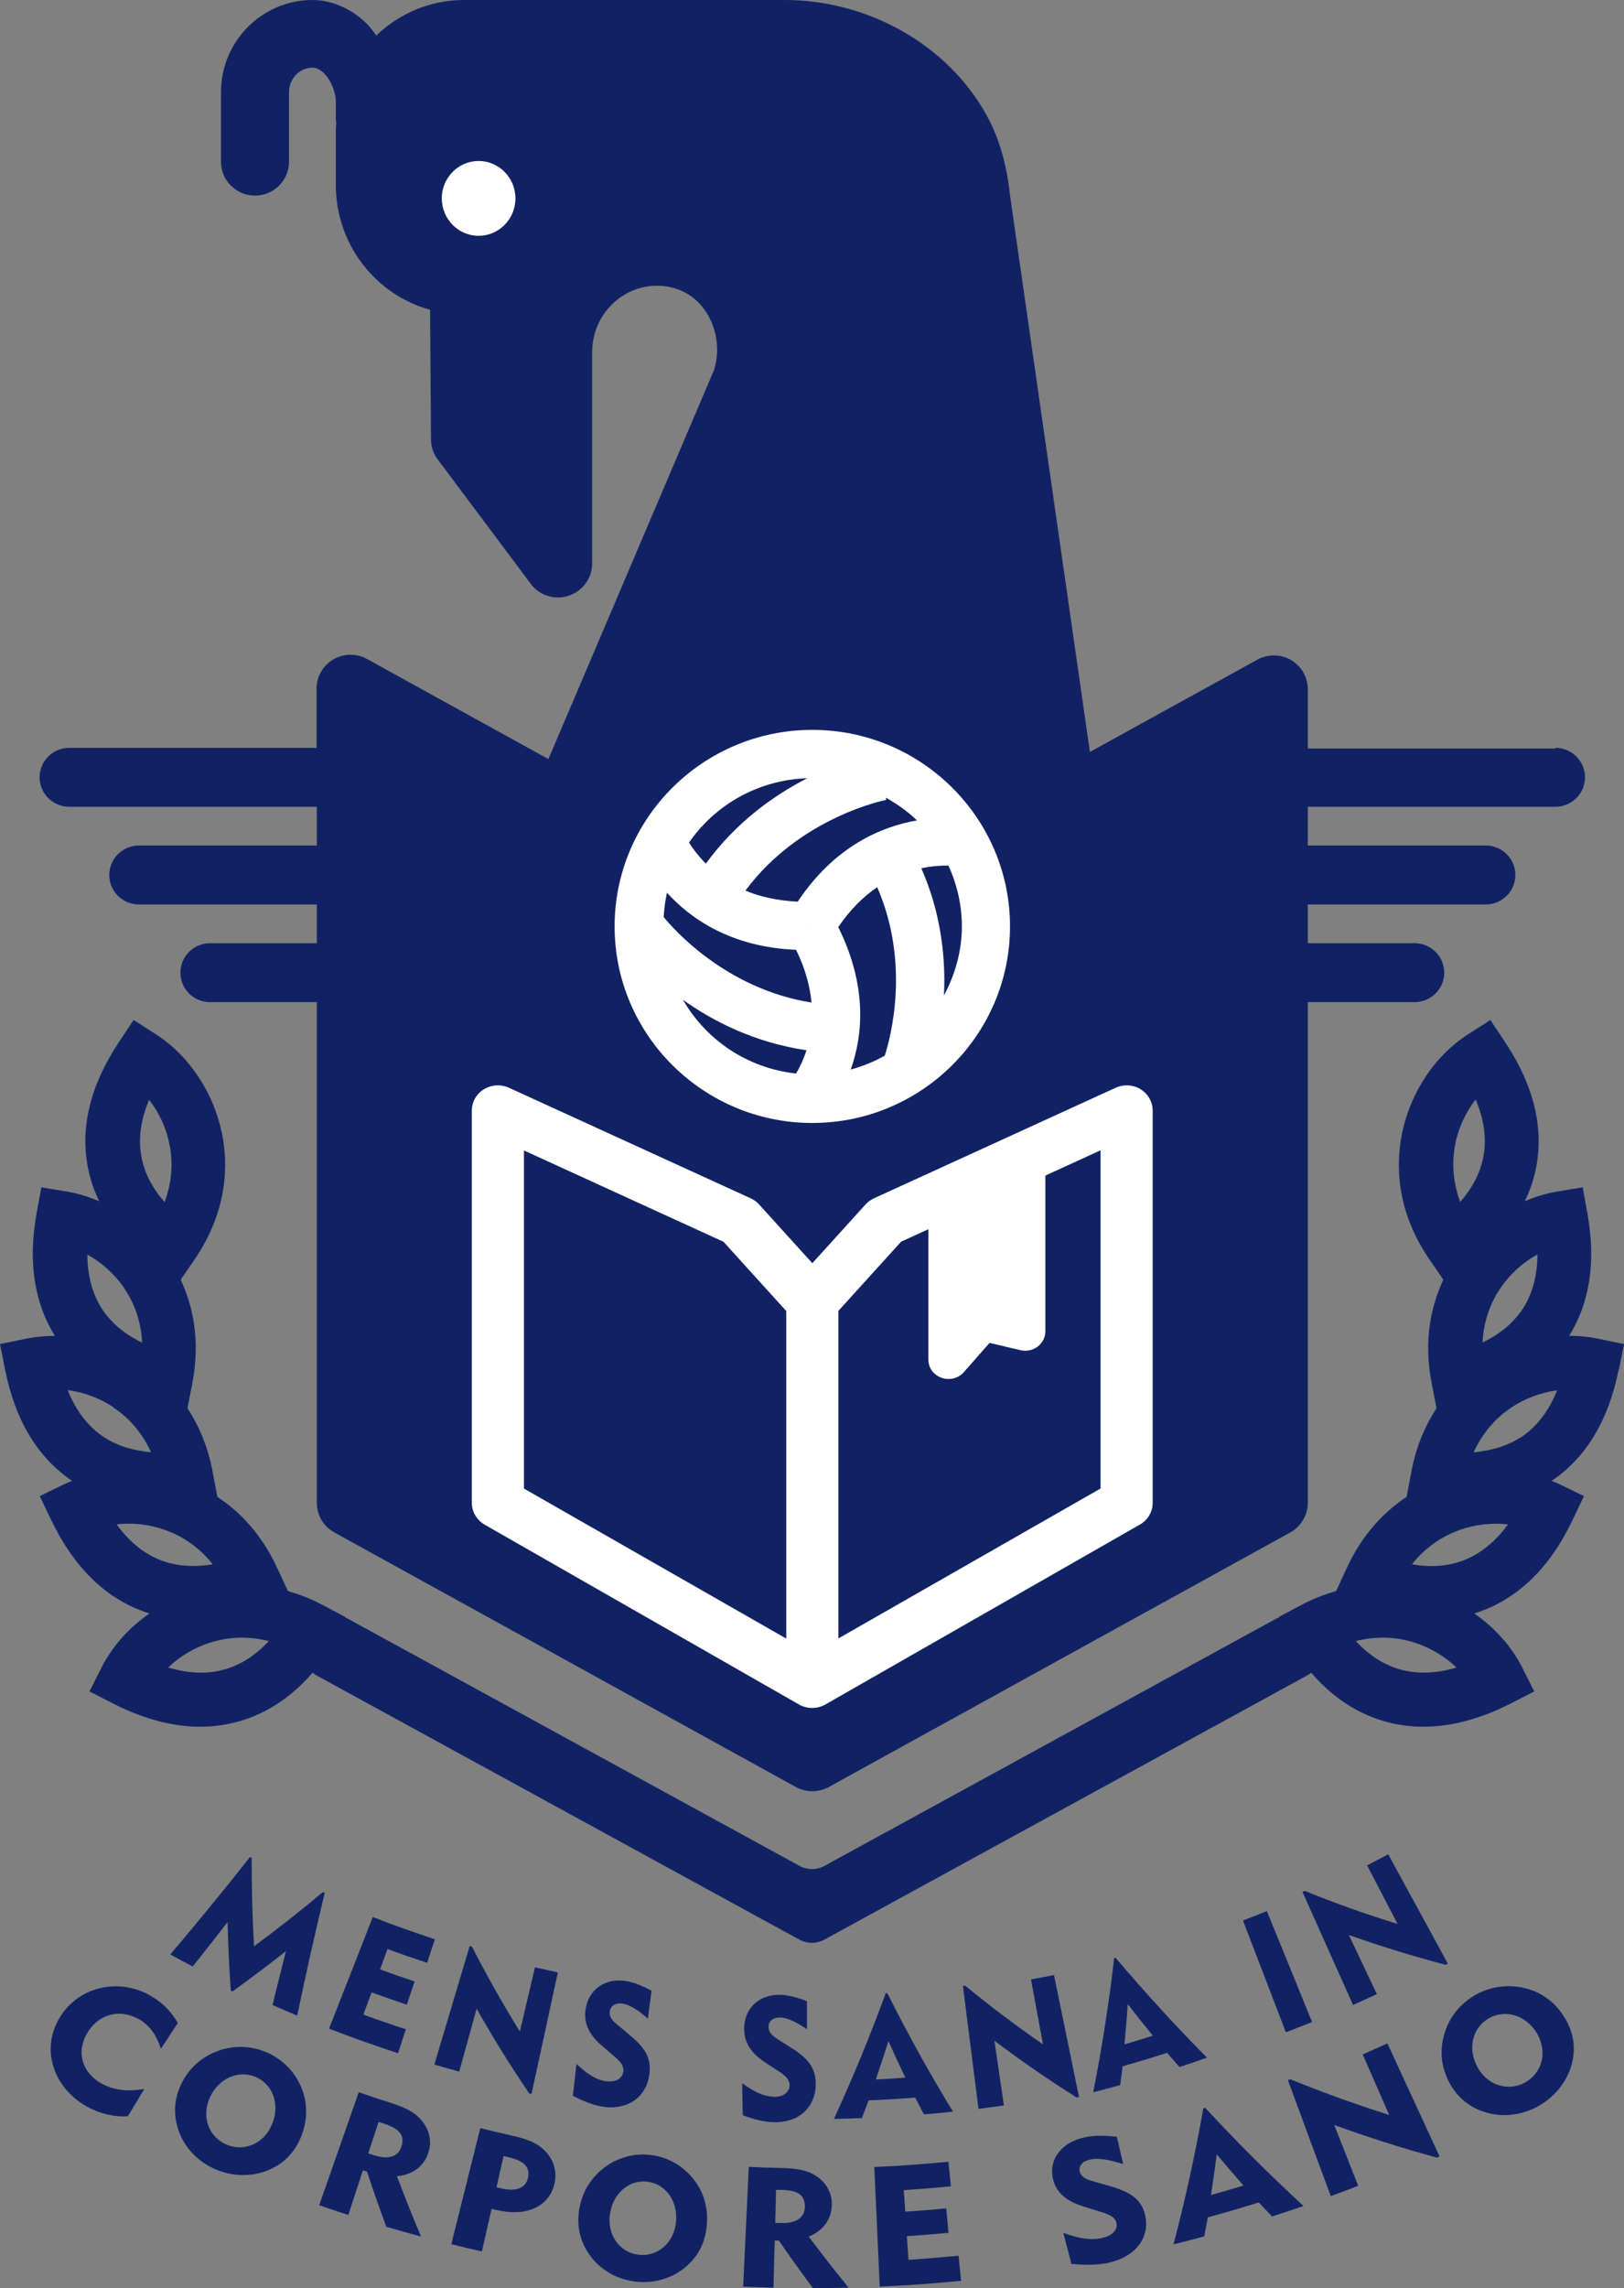 <svg width="71" height="100" viewBox="0 0 71 100" fill="none" xmlns="http://www.w3.org/2000/svg">
<rect x="0" y="0" width="71" height="100" fill="#808080" stroke="none"/>
<path d="M10.932 81.162C10.932 81.162 10.978 81.185 11.002 81.197C11.002 82.479 11.031 83.768 11.106 85.062C12.141 84.299 13.146 83.508 14.117 82.693C14.14 82.705 14.169 82.716 14.198 82.728C13.768 84.507 13.367 86.298 12.995 88.094C12.635 87.944 12.274 87.788 11.914 87.626C12.106 86.841 12.304 86.055 12.501 85.275C11.74 85.876 10.961 86.46 10.165 87.037C10.141 87.026 10.118 87.014 10.089 87.002C10.019 85.997 9.973 85.004 9.95 84.004C9.444 84.657 8.938 85.304 8.427 85.945C8.095 85.772 7.77 85.599 7.444 85.42C8.636 84.016 9.798 82.595 10.938 81.151L10.932 81.162Z" fill="#112264"/>
<path d="M16.297 83.785C17.198 84.132 18.099 84.455 19.012 84.755C18.901 85.096 18.785 85.437 18.674 85.784C18.093 85.593 17.518 85.397 16.942 85.183C16.832 85.478 16.721 85.778 16.617 86.073C17.117 86.257 17.622 86.431 18.128 86.598C18.012 86.939 17.901 87.274 17.785 87.615C17.268 87.442 16.756 87.263 16.245 87.078C16.123 87.401 16.006 87.725 15.884 88.048C16.5 88.273 17.122 88.487 17.744 88.689C17.628 89.036 17.512 89.388 17.401 89.735C16.39 89.406 15.384 89.047 14.385 88.66C15.024 87.037 15.664 85.408 16.297 83.785Z" fill="#112264"/>
<path d="M20.535 85.05C20.57 85.061 20.599 85.067 20.634 85.079C21.274 86.327 21.971 87.563 22.727 88.787C22.948 87.852 23.169 86.916 23.389 85.98C23.721 86.055 24.052 86.13 24.389 86.205C24.006 87.973 23.622 89.746 23.238 91.514C23.203 91.508 23.169 91.497 23.134 91.491C22.308 90.272 21.541 89.036 20.838 87.788C20.582 88.707 20.332 89.619 20.076 90.538C19.716 90.44 19.35 90.336 18.989 90.232C19.507 88.504 20.018 86.777 20.535 85.05Z" fill="#112264"/>
<path d="M26.492 90.954C26.917 91.023 27.201 90.838 27.248 90.555C27.3 90.197 27.004 90.006 26.562 89.619C26.463 89.538 26.364 89.452 26.271 89.371C25.708 88.88 25.498 88.349 25.614 87.742C25.771 86.933 26.469 86.436 27.364 86.581C27.707 86.633 28.073 86.783 28.486 87.008C28.434 87.413 28.375 87.817 28.323 88.227C27.876 87.817 27.486 87.609 27.236 87.569C26.922 87.522 26.701 87.65 26.661 87.904C26.632 88.077 26.713 88.256 26.911 88.424C27.079 88.562 27.248 88.707 27.416 88.845C28.044 89.365 28.498 89.804 28.393 90.636C28.277 91.612 27.486 92.248 26.335 92.069C25.946 92.005 25.516 91.843 25.045 91.595C25.097 91.133 25.149 90.665 25.202 90.203C25.638 90.613 26.027 90.89 26.498 90.965L26.492 90.954Z" fill="#112264"/>
<path d="M33.821 91.641C34.251 91.653 34.513 91.433 34.519 91.15C34.524 90.786 34.205 90.636 33.716 90.312C33.612 90.243 33.501 90.174 33.397 90.099C32.775 89.683 32.502 89.186 32.536 88.562C32.583 87.742 33.211 87.159 34.117 87.182C34.46 87.193 34.844 87.291 35.28 87.465C35.28 87.875 35.28 88.285 35.28 88.689C34.78 88.343 34.373 88.181 34.123 88.175C33.803 88.169 33.606 88.32 33.6 88.579C33.594 88.759 33.699 88.92 33.914 89.065C34.094 89.186 34.28 89.302 34.466 89.417C35.152 89.85 35.663 90.232 35.663 91.069C35.669 92.051 34.972 92.785 33.809 92.75C33.414 92.739 32.972 92.635 32.472 92.444C32.461 91.976 32.455 91.508 32.449 91.046C32.938 91.398 33.35 91.624 33.833 91.635L33.821 91.641Z" fill="#112264"/>
<path d="M38.727 87.118C38.727 87.118 38.773 87.118 38.797 87.118C39.674 88.868 40.627 90.59 41.662 92.288C41.238 92.334 40.819 92.375 40.395 92.409C40.267 92.167 40.139 91.924 40.011 91.676C39.337 91.728 38.657 91.768 37.977 91.797C37.878 92.057 37.779 92.311 37.681 92.571C37.274 92.589 36.867 92.6 36.46 92.606C37.291 90.792 38.047 88.961 38.721 87.118H38.727ZM39.581 90.804C39.325 90.272 39.081 89.741 38.843 89.209C38.663 89.769 38.477 90.324 38.291 90.884C38.721 90.861 39.151 90.838 39.587 90.804H39.581Z" fill="#112264"/>
<path d="M48.702 85.587C48.702 85.587 48.748 85.576 48.771 85.564C50.039 87.06 51.37 88.516 52.77 89.931C52.369 90.07 51.968 90.209 51.567 90.341C51.387 90.133 51.201 89.925 51.027 89.718C50.382 89.925 49.73 90.122 49.08 90.307C49.045 90.578 49.01 90.856 48.975 91.127C48.58 91.237 48.19 91.341 47.795 91.445C48.178 89.486 48.487 87.534 48.708 85.587H48.702ZM50.399 88.972C50.027 88.516 49.667 88.054 49.306 87.592C49.266 88.175 49.213 88.764 49.161 89.348C49.574 89.227 49.986 89.099 50.399 88.972Z" fill="#112264"/>
<path d="M42.093 86.794C42.128 86.794 42.163 86.789 42.197 86.783C43.279 87.672 44.412 88.528 45.598 89.348C45.423 88.4 45.249 87.459 45.075 86.511C45.412 86.448 45.743 86.384 46.08 86.321C46.446 88.094 46.807 89.868 47.173 91.647C47.138 91.653 47.103 91.658 47.068 91.67C45.819 90.884 44.621 90.052 43.476 89.192C43.616 90.133 43.749 91.075 43.889 92.017C43.517 92.069 43.151 92.121 42.779 92.167C42.552 90.382 42.325 88.591 42.099 86.806L42.093 86.794Z" fill="#112264"/>
<path d="M54.34 83.935C54.689 83.802 55.037 83.669 55.386 83.525C56.049 85.142 56.706 86.76 57.362 88.372C56.979 88.528 56.601 88.672 56.217 88.822C55.59 87.193 54.968 85.564 54.34 83.929V83.935Z" fill="#112264"/>
<path d="M56.944 82.681C56.973 82.67 57.008 82.653 57.043 82.641C58.351 83.172 59.705 83.658 61.1 84.085C60.658 83.23 60.211 82.375 59.769 81.526C60.077 81.364 60.385 81.203 60.693 81.041C61.559 82.635 62.431 84.224 63.297 85.818C63.263 85.836 63.233 85.853 63.199 85.87C61.751 85.489 60.339 85.056 58.973 84.57C59.38 85.431 59.787 86.292 60.194 87.153C59.851 87.314 59.502 87.47 59.153 87.626C58.415 85.98 57.682 84.334 56.944 82.687V82.681Z" fill="#112264"/>
<path d="M6.026 88.227C5.212 87.782 4.3 88.031 3.811 88.857C3.323 89.683 3.579 90.59 4.457 91.069C4.974 91.352 5.596 91.427 6.311 91.295C6.072 91.693 5.828 92.092 5.59 92.49C5.009 92.531 4.381 92.386 3.823 92.08C3.207 91.745 2.736 91.243 2.463 90.659C2.085 89.827 2.143 88.938 2.62 88.164C3.027 87.499 3.649 87.066 4.369 86.893C5.096 86.719 5.857 86.823 6.537 87.199C7.066 87.488 7.473 87.886 7.775 88.412C7.531 88.787 7.281 89.163 7.037 89.538C6.828 88.915 6.514 88.487 6.038 88.227H6.026Z" fill="#112264"/>
<path d="M9.555 89.625C10.241 89.382 10.985 89.411 11.653 89.694C12.316 89.983 12.851 90.497 13.147 91.173C13.45 91.849 13.461 92.594 13.188 93.322C12.955 93.929 12.566 94.408 12.014 94.709C11.246 95.142 10.282 95.176 9.427 94.812C8.701 94.501 8.131 93.934 7.852 93.23C7.561 92.502 7.59 91.762 7.933 91.064C8.276 90.365 8.84 89.879 9.561 89.625H9.555ZM9.898 93.727C10.677 94.062 11.555 93.686 11.903 92.82C12.252 91.947 11.909 91.087 11.183 90.775C10.45 90.457 9.578 90.809 9.183 91.653C8.794 92.49 9.113 93.391 9.898 93.727Z" fill="#112264"/>
<path d="M15.68 91.439C16.11 91.589 16.547 91.734 16.982 91.872C17.628 92.08 18.116 92.271 18.465 92.716C18.773 93.097 18.872 93.576 18.749 94.01C18.575 94.639 18.087 95.038 17.354 95.113C17.686 95.991 18.035 96.869 18.407 97.747C17.901 97.609 17.395 97.47 16.889 97.32C16.593 96.517 16.308 95.714 16.047 94.911C15.989 94.893 15.925 94.87 15.866 94.853C15.651 95.506 15.442 96.153 15.227 96.805C14.803 96.667 14.378 96.528 13.954 96.378C14.53 94.732 15.111 93.085 15.686 91.433L15.68 91.439ZM16.552 92.739C16.401 93.195 16.25 93.657 16.099 94.114C16.186 94.142 16.279 94.171 16.366 94.2C17.012 94.402 17.424 94.246 17.558 93.796C17.709 93.293 17.424 93.016 16.75 92.802C16.68 92.779 16.61 92.756 16.547 92.739H16.552Z" fill="#112264"/>
<path d="M20.999 93.01C21.44 93.12 21.882 93.224 22.324 93.322C22.992 93.472 23.48 93.628 23.864 94.044C24.201 94.402 24.341 94.888 24.259 95.35C24.073 96.367 23.126 96.904 21.748 96.597C21.661 96.58 21.58 96.557 21.493 96.534C21.353 97.158 21.208 97.776 21.068 98.4C20.621 98.302 20.173 98.192 19.731 98.082C20.156 96.39 20.574 94.697 20.999 93.004V93.01ZM22.016 94.235C21.911 94.691 21.806 95.142 21.708 95.598C21.789 95.615 21.865 95.633 21.946 95.65C22.603 95.795 22.998 95.61 23.085 95.165C23.184 94.68 22.876 94.425 22.19 94.269C22.132 94.258 22.074 94.246 22.022 94.229L22.016 94.235Z" fill="#112264"/>
<path d="M26.446 94.714C27.021 94.287 27.73 94.096 28.44 94.183C29.149 94.264 29.788 94.61 30.265 95.171C30.741 95.731 30.962 96.442 30.904 97.216C30.858 97.863 30.619 98.435 30.189 98.879C29.585 99.515 28.684 99.821 27.783 99.717C27.01 99.625 26.318 99.249 25.853 98.654C25.376 98.042 25.196 97.326 25.324 96.557C25.452 95.789 25.847 95.159 26.446 94.714ZM27.916 98.544C28.742 98.642 29.468 98.03 29.556 97.106C29.643 96.17 29.079 95.442 28.3 95.35C27.521 95.257 26.8 95.841 26.667 96.765C26.533 97.678 27.091 98.446 27.922 98.544H27.916Z" fill="#112264"/>
<path d="M32.73 94.703C33.183 94.726 33.63 94.737 34.084 94.749C34.752 94.766 35.275 94.813 35.729 95.136C36.13 95.413 36.362 95.847 36.368 96.297C36.374 96.956 36.031 97.47 35.357 97.753C35.921 98.504 36.502 99.243 37.1 99.983C36.577 99.994 36.06 100 35.537 100C35.026 99.313 34.531 98.625 34.055 97.926C33.991 97.926 33.927 97.926 33.869 97.926C33.851 98.614 33.834 99.295 33.816 99.983C33.375 99.971 32.933 99.954 32.491 99.936C32.573 98.192 32.654 96.453 32.735 94.709L32.73 94.703ZM33.927 95.702C33.915 96.187 33.904 96.667 33.892 97.152C33.985 97.152 34.078 97.152 34.171 97.158C34.834 97.169 35.188 96.904 35.188 96.43C35.188 95.904 34.84 95.719 34.142 95.708C34.072 95.708 34.002 95.708 33.927 95.708V95.702Z" fill="#112264"/>
<path d="M38.228 94.709C39.31 94.662 40.391 94.582 41.466 94.478C41.501 94.836 41.536 95.194 41.571 95.552C40.885 95.621 40.199 95.673 39.513 95.719C39.536 96.031 39.554 96.349 39.577 96.661C40.176 96.621 40.769 96.575 41.367 96.517C41.402 96.875 41.437 97.227 41.466 97.585C40.861 97.643 40.251 97.689 39.647 97.73C39.67 98.076 39.693 98.417 39.717 98.764C40.449 98.718 41.181 98.654 41.908 98.585C41.943 98.949 41.983 99.313 42.018 99.682C40.833 99.798 39.647 99.885 38.461 99.936C38.38 98.192 38.304 96.453 38.223 94.709H38.228Z" fill="#112264"/>
<path d="M48.155 97.816C48.637 97.724 48.87 97.441 48.812 97.164C48.736 96.811 48.346 96.742 47.73 96.546C47.591 96.505 47.457 96.465 47.324 96.418C46.533 96.17 46.12 95.748 46.016 95.136C45.882 94.327 46.44 93.605 47.463 93.403C47.852 93.322 48.3 93.328 48.829 93.386C48.922 93.784 49.009 94.183 49.102 94.582C48.463 94.368 47.98 94.316 47.696 94.374C47.335 94.443 47.155 94.645 47.201 94.899C47.236 95.073 47.387 95.211 47.661 95.292C47.893 95.361 48.126 95.431 48.358 95.494C49.224 95.743 49.869 95.985 50.061 96.8C50.288 97.753 49.689 98.648 48.393 98.908C47.957 98.995 47.44 99.001 46.841 98.943C46.725 98.492 46.603 98.036 46.486 97.585C47.108 97.811 47.62 97.926 48.155 97.816Z" fill="#112264"/>
<path d="M52.608 92.144C52.608 92.144 52.66 92.126 52.689 92.121C54.049 93.594 55.485 95.026 56.99 96.413C56.531 96.569 56.072 96.725 55.613 96.869C55.421 96.667 55.223 96.459 55.032 96.257C54.293 96.488 53.549 96.707 52.805 96.909C52.753 97.187 52.701 97.464 52.648 97.741C52.201 97.863 51.753 97.978 51.306 98.088C51.823 96.106 52.259 94.125 52.608 92.144ZM54.363 95.517C53.968 95.067 53.578 94.61 53.195 94.154C53.119 94.749 53.032 95.344 52.945 95.933C53.421 95.8 53.892 95.662 54.363 95.517Z" fill="#112264"/>
<path d="M56.304 90.913C56.339 90.902 56.379 90.885 56.414 90.873C57.809 91.445 59.251 91.965 60.733 92.433C60.349 91.549 59.96 90.671 59.576 89.787C59.937 89.631 60.297 89.469 60.657 89.307C61.419 90.954 62.174 92.6 62.936 94.246C62.895 94.264 62.86 94.281 62.82 94.299C61.279 93.877 59.785 93.403 58.332 92.872C58.681 93.755 59.03 94.645 59.379 95.529C58.977 95.685 58.582 95.835 58.181 95.98C57.553 94.287 56.926 92.6 56.304 90.908V90.913Z" fill="#112264"/>
<path d="M63.181 88.782C63.407 88.094 63.89 87.528 64.535 87.17C65.18 86.818 65.924 86.714 66.651 86.887C67.383 87.06 67.987 87.499 68.394 88.164C68.737 88.718 68.877 89.319 68.772 89.943C68.638 90.815 68.057 91.606 67.238 92.057C66.54 92.438 65.732 92.542 65 92.334C64.244 92.121 63.669 91.641 63.326 90.942C62.977 90.243 62.936 89.504 63.181 88.782ZM66.668 91.017C67.424 90.607 67.668 89.677 67.197 88.874C66.72 88.065 65.819 87.811 65.11 88.198C64.401 88.585 64.145 89.487 64.576 90.312C65 91.133 65.924 91.427 66.674 91.017H66.668Z" fill="#112264"/>
<path d="M70.773 59.881L71 58.743L69.855 58.506C69.448 58.419 69.024 58.379 68.599 58.385C69.506 56.935 69.779 55.138 69.402 53.036L69.192 51.892L68.041 52.083C67.571 52.163 67.111 52.308 66.664 52.498C66.856 52.1 67.018 51.667 67.123 51.187C67.53 49.373 67.082 47.478 65.804 45.549L65.158 44.579L64.176 45.208C62.74 46.127 61.665 47.739 61.299 49.523C61.026 50.852 61.014 52.886 62.502 55.057L63.101 55.93C62.578 57.045 62.217 58.564 62.595 60.476L62.804 61.545C62.322 62.284 61.915 63.191 61.7 64.341L61.496 65.421C60.549 66.045 59.573 67.021 58.869 68.552L58.416 69.534C57.928 69.678 57.416 69.869 56.893 70.146L55.899 70.672L55.911 70.695C55.864 70.712 55.824 70.73 55.777 70.753L36.055 81.543C35.712 81.734 35.294 81.734 34.945 81.543L15.223 70.753C15.182 70.73 15.136 70.712 15.089 70.695L15.101 70.672L14.107 70.146C13.584 69.869 13.072 69.678 12.584 69.534L12.131 68.552C11.427 67.021 10.451 66.045 9.503 65.421L9.3 64.341C9.085 63.191 8.678 62.284 8.196 61.545L8.405 60.476C8.777 58.564 8.422 57.045 7.899 55.93L8.498 55.057C9.986 52.886 9.974 50.846 9.701 49.523C9.335 47.744 8.26 46.133 6.824 45.208L5.842 44.579L5.196 45.549C3.918 47.478 3.47 49.373 3.877 51.187C3.982 51.667 4.144 52.1 4.336 52.498C3.889 52.308 3.424 52.163 2.959 52.083L1.808 51.892L1.598 53.036C1.221 55.138 1.494 56.935 2.401 58.385C1.976 58.385 1.552 58.425 1.145 58.506L0 58.743L0.227 59.881C0.668 62.082 1.651 63.705 3.15 64.722C3.028 64.774 2.9 64.82 2.784 64.878L1.738 65.386L2.238 66.432C3.238 68.517 4.638 69.88 6.405 70.475C6.446 70.487 6.493 70.499 6.533 70.516C5.638 71.14 4.9 71.96 4.435 72.884L3.912 73.924L4.952 74.456C6.371 75.178 7.731 75.513 9.015 75.461C9.608 75.438 10.178 75.328 10.736 75.143C12.067 74.692 13.032 73.843 13.665 73.104C13.723 73.15 13.781 73.196 13.851 73.231L34.939 84.767C35.282 84.958 35.7 84.958 36.049 84.767L57.137 73.231C57.207 73.196 57.265 73.15 57.323 73.104C57.957 73.843 58.916 74.692 60.253 75.143C60.811 75.334 61.386 75.438 61.973 75.461C63.258 75.513 64.618 75.178 66.036 74.456L67.076 73.924L66.553 72.884C66.088 71.96 65.35 71.14 64.455 70.516C64.496 70.504 64.542 70.493 64.583 70.475C66.356 69.88 67.757 68.523 68.751 66.432L69.25 65.386L68.204 64.878C68.088 64.82 67.96 64.774 67.838 64.722C69.332 63.711 70.32 62.088 70.762 59.881H70.773ZM6.516 48.062C6.946 48.611 7.26 49.281 7.405 49.986C7.539 50.627 7.574 51.522 7.196 52.539C6.789 52.077 6.371 51.441 6.202 50.656C6.028 49.847 6.132 48.98 6.522 48.062H6.516ZM5.394 56.248C5.772 56.785 6.161 57.593 6.214 58.679C5.656 58.414 5.022 57.992 4.551 57.339C4.069 56.663 3.825 55.826 3.819 54.832C4.429 55.167 4.987 55.664 5.4 56.248H5.394ZM4.946 61.504C5.493 61.868 6.155 62.48 6.603 63.468C6.004 63.416 5.243 63.266 4.563 62.821C3.865 62.371 3.331 61.678 2.959 60.753C3.65 60.846 4.354 61.1 4.952 61.498L4.946 61.504ZM5.098 66.622C5.789 66.541 6.533 66.622 7.213 66.865C7.835 67.085 8.626 67.518 9.3 68.367C8.696 68.471 7.934 68.494 7.184 68.246C6.388 67.98 5.69 67.437 5.098 66.622ZM9.998 72.907C9.207 73.179 8.318 73.167 7.353 72.879C7.853 72.393 8.492 72.012 9.178 71.793C9.806 71.59 10.701 71.457 11.753 71.723C11.34 72.168 10.759 72.647 9.998 72.907ZM66.478 57.334C66.007 57.992 65.374 58.408 64.816 58.674C64.868 57.593 65.257 56.785 65.635 56.242C66.048 55.653 66.6 55.161 67.216 54.826C67.21 55.82 66.966 56.658 66.484 57.334H66.478ZM63.624 49.98C63.769 49.281 64.083 48.605 64.513 48.056C64.903 48.969 65.007 49.835 64.833 50.65C64.659 51.435 64.246 52.071 63.839 52.533C63.461 51.516 63.496 50.621 63.63 49.98H63.624ZM61.032 72.907C60.27 72.647 59.689 72.174 59.276 71.723C60.334 71.457 61.229 71.59 61.851 71.793C62.537 72.012 63.176 72.399 63.676 72.879C62.711 73.167 61.822 73.173 61.032 72.907ZM63.845 68.246C63.095 68.5 62.328 68.477 61.729 68.367C62.403 67.518 63.2 67.085 63.816 66.865C64.496 66.622 65.234 66.547 65.931 66.622C65.339 67.431 64.641 67.974 63.845 68.246ZM66.466 62.827C65.786 63.266 65.025 63.416 64.426 63.474C64.874 62.486 65.536 61.874 66.083 61.51C66.681 61.111 67.379 60.857 68.076 60.765C67.704 61.689 67.169 62.377 66.472 62.833L66.466 62.827Z" fill="#112264"/>
<path d="M68 32.713H57.177V30.125C57.177 29.6 56.898 29.114 56.445 28.849C55.991 28.583 55.428 28.577 54.968 28.831L47.65 32.864L44.151 8.497C44.012 7.169 43.669 6.002 43.128 5.026C41.443 1.976 37.978 0 34.305 0H20.291C18.803 0 17.448 0.595 16.449 1.554C15.867 0.647 14.746 0 13.665 0C11.456 0 9.66 1.808 9.66 4.032V7.071C9.66 7.885 10.328 8.549 11.148 8.549C11.967 8.549 12.636 7.885 12.636 7.071V4.032C12.636 3.443 13.095 2.958 13.659 2.958C14.223 2.958 14.682 3.853 14.682 4.442V5.211C14.682 5.263 14.693 5.309 14.699 5.355C14.699 5.453 14.682 5.551 14.682 5.65V8.087C14.682 10.687 16.431 12.888 18.803 13.54L18.843 19.213C18.843 19.525 18.948 19.831 19.14 20.085L23.203 25.516C23.587 26.03 24.255 26.238 24.865 26.035C25.476 25.833 25.888 25.267 25.888 24.632V15.395C25.888 13.795 27.155 12.489 28.719 12.489C29.004 12.489 29.283 12.53 29.55 12.616C30.172 12.813 30.689 13.258 31.009 13.876C31.375 14.575 31.451 15.406 31.218 16.169L23.976 33.175L16.048 28.802C15.588 28.548 15.025 28.554 14.571 28.82C14.118 29.086 13.839 29.571 13.839 30.096V32.684H3.028C2.313 32.684 1.731 33.262 1.731 33.973C1.731 34.683 2.313 35.261 3.028 35.261H13.851V36.953H6.073C5.358 36.953 4.777 37.531 4.777 38.242C4.777 38.952 5.358 39.53 6.073 39.53H13.851V41.222H9.183C8.468 41.222 7.887 41.8 7.887 42.511C7.887 43.221 8.468 43.799 9.183 43.799H13.851V65.681C13.851 66.218 14.141 66.715 14.618 66.975L34.793 78.101C35.02 78.222 35.264 78.285 35.514 78.285C35.764 78.285 36.014 78.222 36.235 78.101L56.41 66.975C56.881 66.715 57.177 66.218 57.177 65.681V43.799H61.845C62.559 43.799 63.141 43.221 63.141 42.511C63.141 41.8 62.559 41.222 61.845 41.222H57.177V39.53H64.954C65.669 39.53 66.251 38.952 66.251 38.242C66.251 37.531 65.669 36.953 64.954 36.953H57.177V35.261H68C68.715 35.261 69.296 34.683 69.296 33.973C69.296 33.262 68.715 32.684 68 32.684V32.713Z" fill="#112264"/>
<path d="M49.871 47.606C49.539 47.403 49.127 47.38 48.772 47.542L38.211 52.371C38.071 52.435 37.943 52.527 37.839 52.643L35.514 55.208L33.189 52.643C33.084 52.527 32.962 52.435 32.817 52.371L22.255 47.542C21.901 47.38 21.488 47.403 21.157 47.606C20.826 47.808 20.628 48.16 20.628 48.536V65.681C20.628 66.074 20.843 66.432 21.186 66.634L34.933 74.496C34.933 74.496 34.933 74.496 34.938 74.496C34.938 74.496 34.938 74.496 34.944 74.502C35.119 74.6 35.316 74.646 35.508 74.646C35.7 74.646 35.897 74.6 36.072 74.502C36.072 74.502 36.072 74.502 36.078 74.496C36.083 74.49 36.078 74.496 36.083 74.496L49.83 66.634C50.179 66.438 50.394 66.074 50.394 65.681V48.536C50.394 48.16 50.196 47.808 49.865 47.606H49.871ZM22.906 50.28L31.631 54.272L34.375 57.299V71.614L22.906 65.057V50.286V50.28ZM48.121 65.051L36.653 71.608V57.293L39.397 54.266L40.588 53.723V59.413C40.588 59.783 40.809 60.089 41.164 60.216C41.507 60.343 41.902 60.239 42.14 59.968L43.262 58.691L44.61 59.009C44.878 59.072 45.151 59.014 45.366 58.853C45.581 58.691 45.703 58.443 45.703 58.177V51.378L48.115 50.274V65.045L48.121 65.051Z" fill="white"/>
<path d="M35.513 31.899C30.747 31.899 26.87 35.752 26.87 40.489C26.87 45.226 30.747 49.079 35.513 49.079C40.28 49.079 44.157 45.226 44.157 40.489C44.157 35.752 40.28 31.899 35.513 31.899ZM38.681 46.138C38.216 46.398 37.722 46.6 37.193 46.745C37.711 45.295 37.949 43.134 36.647 40.518C37.181 39.732 37.769 39.172 38.35 38.773C39.815 42.135 38.925 45.387 38.681 46.138ZM29.015 40.084C29.038 39.72 29.079 39.362 29.16 39.016C30.189 40.154 31.968 41.396 34.804 41.511C35.217 42.355 35.414 43.129 35.478 43.816C31.724 43.221 29.416 40.575 29.015 40.079V40.084ZM38.728 34.862C39.222 35.139 39.687 35.463 40.088 35.856C38.553 36.122 36.496 36.971 34.874 39.408C33.973 39.362 33.212 39.189 32.59 38.923C34.984 35.7 38.704 34.966 38.745 34.96L38.728 34.868V34.862ZM35.513 40.593V40.57L35.531 40.581L35.513 40.593ZM35.292 34.013C33.868 34.741 32.2 35.908 30.858 37.745C30.52 37.398 30.276 37.075 30.125 36.821C31.264 35.174 33.154 34.082 35.292 34.013ZM29.858 43.695C31.183 44.642 32.996 45.566 35.258 45.901C35.118 46.335 34.95 46.675 34.804 46.918C32.677 46.687 30.875 45.457 29.858 43.695ZM41.268 43.51C41.349 41.927 41.163 39.963 40.28 37.947C40.768 37.843 41.186 37.826 41.465 37.831C41.837 38.646 42.052 39.541 42.052 40.489C42.052 41.586 41.75 42.603 41.268 43.51Z" fill="white"/>
<path d="M20.924 7.036C20.035 7.036 19.314 7.77 19.314 8.671C19.314 9.572 20.035 10.306 20.924 10.306C21.814 10.306 22.535 9.572 22.535 8.671C22.535 7.77 21.814 7.036 20.924 7.036Z" fill="white"/>
</svg>
